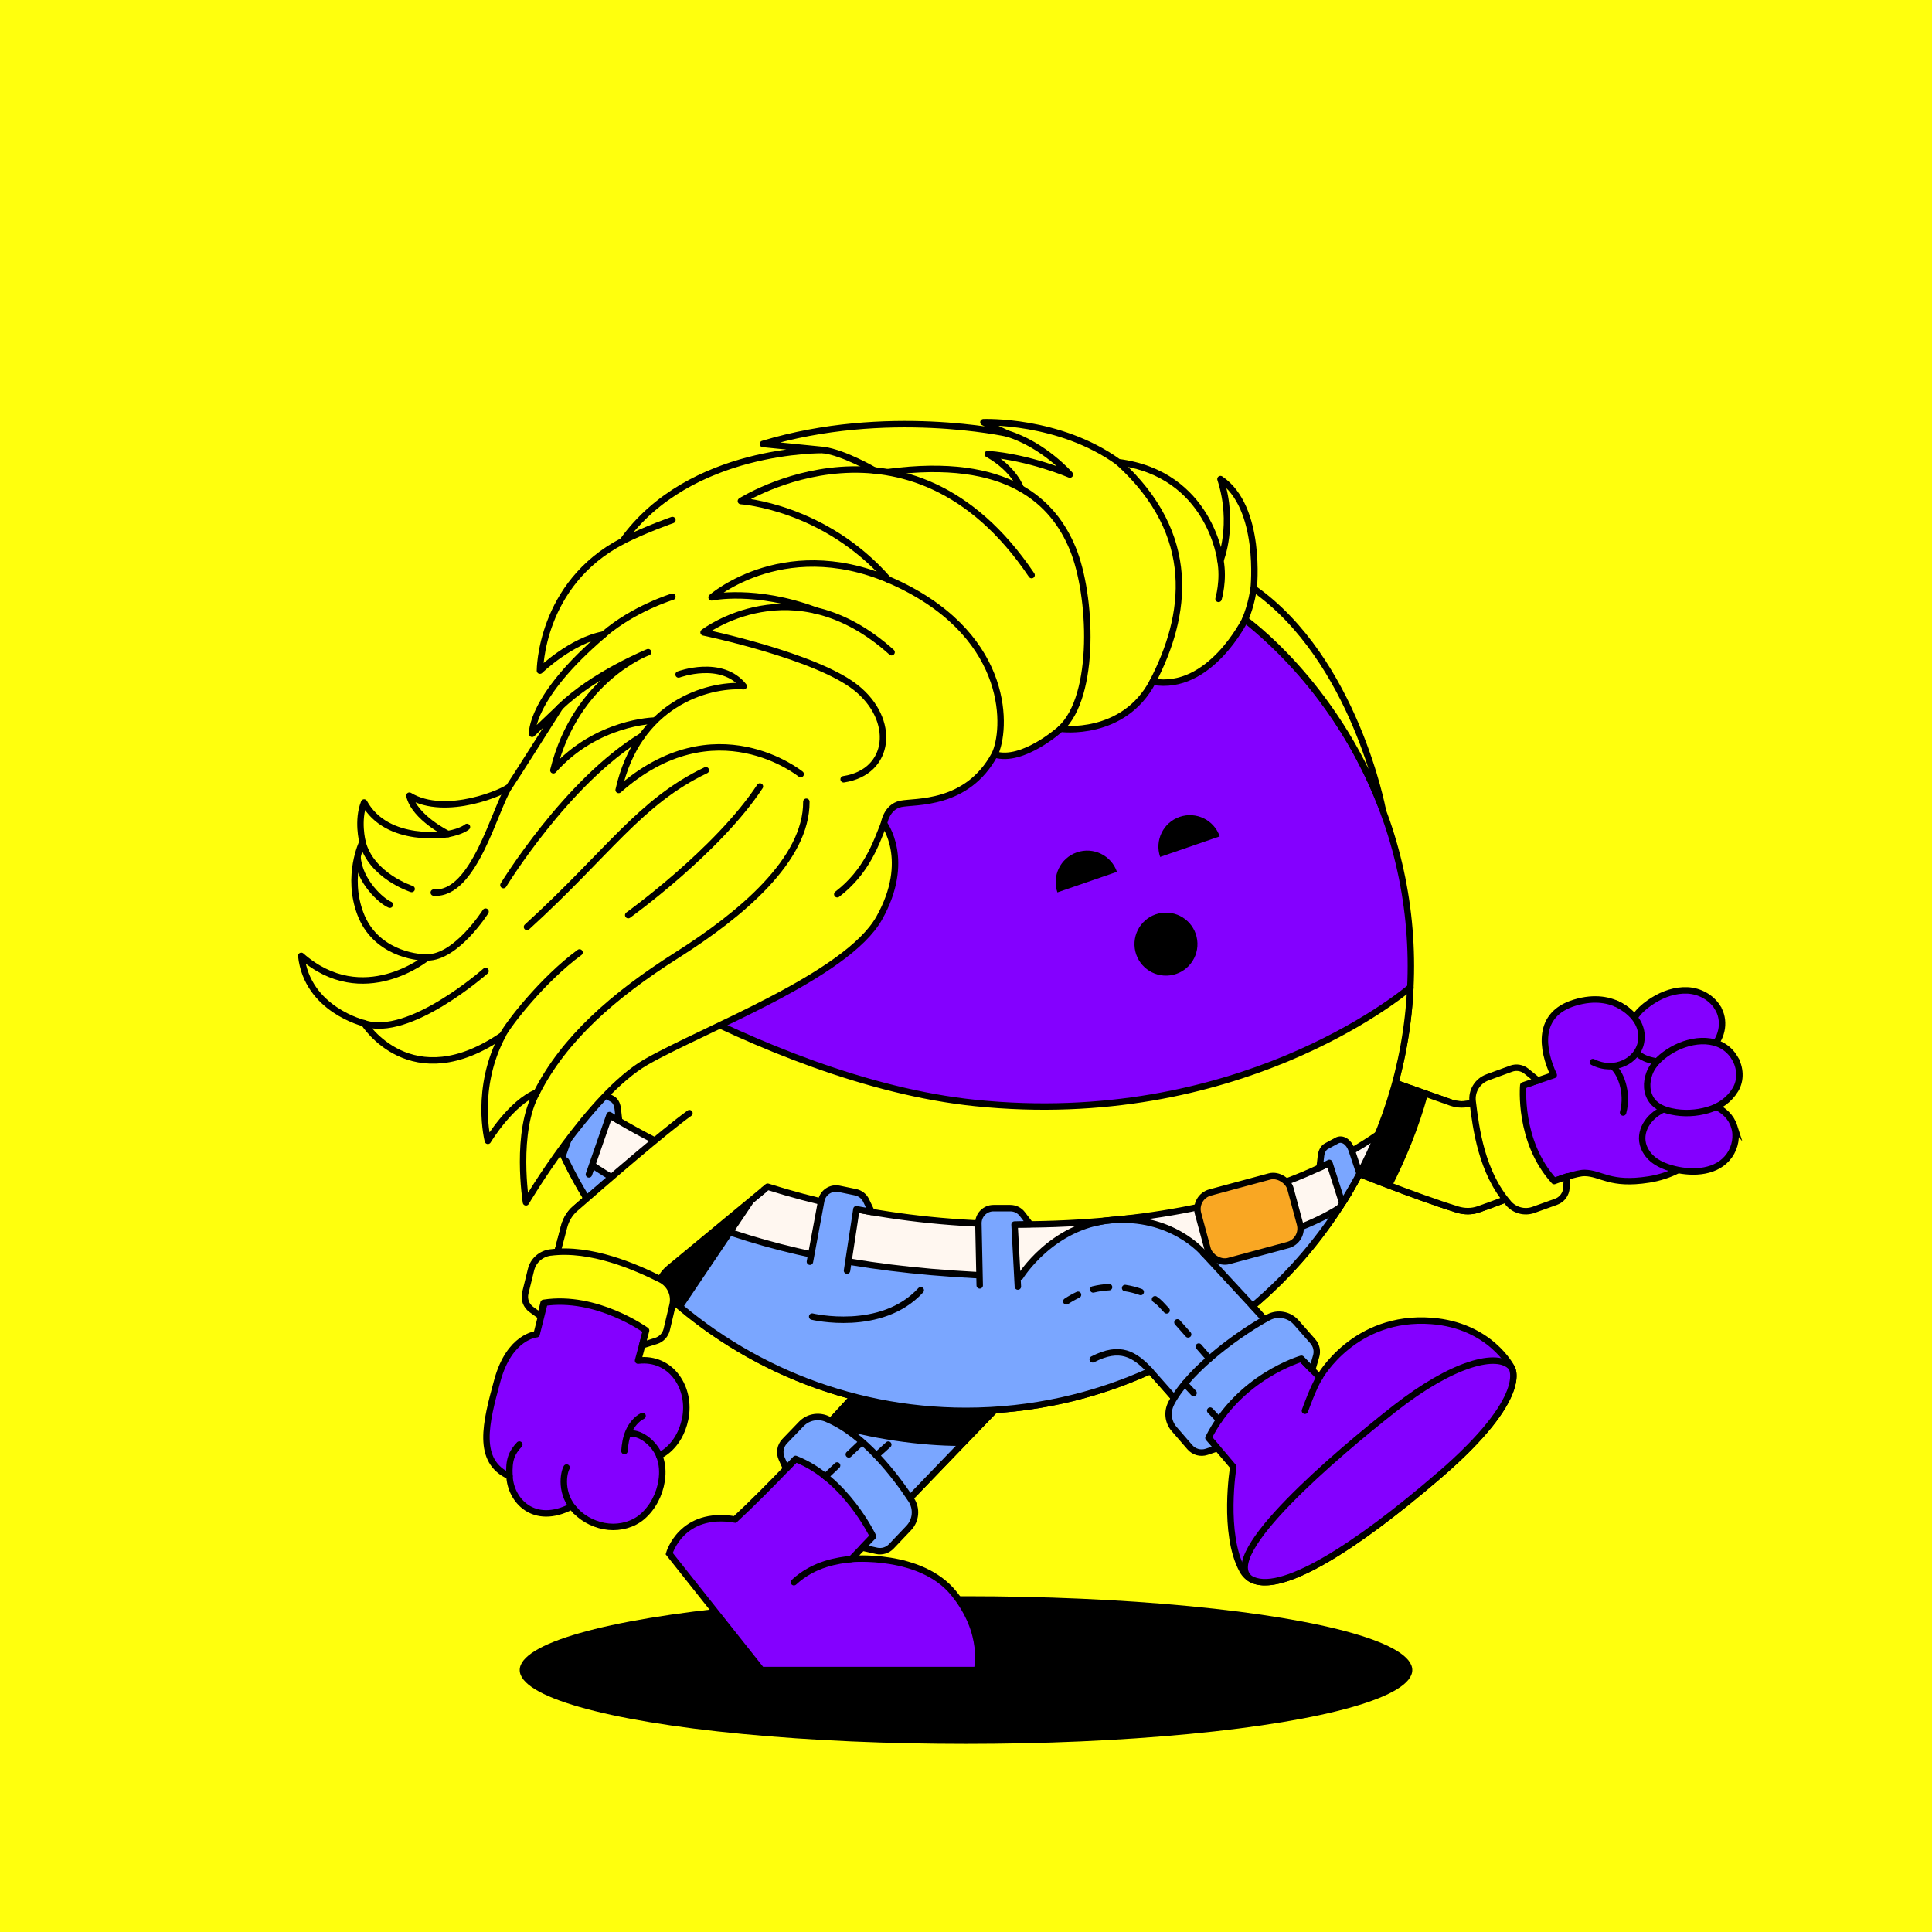 <?xml version="1.0" encoding="UTF-8"?>
<svg xmlns="http://www.w3.org/2000/svg" viewBox="0 0 600 600">
<rect x="0" y="0" width="600" height="600" fill="#333333" stroke="none"/>
<svg id="uuid-2ebc4e2e-813a-485c-9454-52c68b62da26" data-name="BACKGROUND" xmlns="http://www.w3.org/2000/svg" viewBox="0 0 600 600"><defs><style>
      .uuid-eb841eac-0e7b-47b1-8e78-e5724f1a9b43 {
        fill: #ffff0d;
      }
    </style></defs><rect class="uuid-eb841eac-0e7b-47b1-8e78-e5724f1a9b43" x="-1" y="-1" width="602" height="602"/></svg>
<svg id="uuid-9648c3a5-85bf-4111-b836-4f12d2846ea0" data-name="BODY" xmlns="http://www.w3.org/2000/svg" viewBox="0 0 600 600"><defs><style>
      .uuid-72b44662-bf92-45d6-ac71-8c8630eb5da1, .uuid-b37a1837-e78f-4ad9-8af6-f6160b19a96e, .uuid-b7e08078-eff0-49e0-882e-e19f6b9f0e51, .uuid-4887485d-8263-4dc3-866a-1e0074c49d38, .uuid-77a72000-cc0e-4046-a327-32f7083bfbd5 {
        stroke: #000;
        stroke-width: 2px;
      }

      .uuid-72b44662-bf92-45d6-ac71-8c8630eb5da1, .uuid-b37a1837-e78f-4ad9-8af6-f6160b19a96e, .uuid-4887485d-8263-4dc3-866a-1e0074c49d38, .uuid-77a72000-cc0e-4046-a327-32f7083bfbd5 {
        fill: #8400ff;
      }

      .uuid-72b44662-bf92-45d6-ac71-8c8630eb5da1, .uuid-b7e08078-eff0-49e0-882e-e19f6b9f0e51, .uuid-4887485d-8263-4dc3-866a-1e0074c49d38 {
        stroke-linecap: round;
      }

      .uuid-72b44662-bf92-45d6-ac71-8c8630eb5da1, .uuid-b7e08078-eff0-49e0-882e-e19f6b9f0e51, .uuid-77a72000-cc0e-4046-a327-32f7083bfbd5 {
        stroke-linejoin: round;
      }

      .uuid-a929d959-1aea-4f08-932c-c12aa89aeb8b {
        fill: #fff;
      }

      .uuid-b37a1837-e78f-4ad9-8af6-f6160b19a96e, .uuid-4887485d-8263-4dc3-866a-1e0074c49d38 {
        stroke-miterlimit: 10;
      }

      .uuid-b7e08078-eff0-49e0-882e-e19f6b9f0e51 {
        fill: none;
      }
    </style></defs><ellipse cx="300" cy="518.65" rx="138.6" ry="22.93"/><g><path class="uuid-b37a1837-e78f-4ad9-8af6-f6160b19a96e" d="m319.36,427.14c-1.16,1.05-54.95,57-54.95,57,0,0,21.51-1.95,31.74,10.62,10.23,12.57,7.26,23.89,7.26,23.89h-66.9s-28.69-36.17-28.69-36.17c0,0,3.74-13.4,20.44-10.59,20.9-19.38,55.52-59.13,55.52-59.13l35.59,14.38Z"/><path d="m283.78,412.76l31.28,12.64-3.24,9.5c-2.93,3.03-9.76,10.12-13.64,14.14-11.92,0-27.98-2.13-41.33-6.37,13.95-15.1,26.93-29.92,26.93-29.92Z"/></g><g><path class="uuid-72b44662-bf92-45d6-ac71-8c8630eb5da1" d="m409.81,359.6c9.2,3.77,29.89,12.05,42.79,16.03,2.11.65,4.41.69,6.5-.04,11.79-4.08,28.47-11.39,33.03-11.32,5.25.08,7.8,3.93,19.88,2.04,13.36-2.1,22.43-11.99,20.93-23.3-4.21-43.28-25.18-26.79-25.18-26.79,0,0-5.84-8.75-18.76-4.82-11.83,3.6-10.2,14.44-6.47,22.47l-25.29,8.58c-2.14.72-4.45.71-6.59-.02l-35.7-12.61"/><path class="uuid-4887485d-8263-4dc3-866a-1e0074c49d38" d="m533.36,312.82c2.5,3.94,1.62,9.14-1.57,12.4-2.47,2.53-5.88,3.88-9.32,4.4-2.8.43-5.7.42-8.49-.08-2.14-.39-4.29-1.1-5.79-2.75-1.66-1.83-2.27-4.46-1.98-6.87.51-4.17,3.84-7.14,7.22-9.26,3.17-1.98,6.86-3.26,10.64-3.09,3.8.18,7.36,2.19,9.3,5.24Z"/><path class="uuid-4887485d-8263-4dc3-866a-1e0074c49d38" d="m538.57,349.84c.97,3.03.32,6.43-1.5,9.01-3.77,5.33-11.17,5.65-16.96,4.27-3.31-.79-6.69-2.21-8.67-5.13-3.13-4.61-.82-9.79,3.48-12.56,2.58-1.66,5.61-2.67,8.63-3.14,5.73-.89,13.1,1.51,15.03,7.56Z"/><path class="uuid-4887485d-8263-4dc3-866a-1e0074c49d38" d="m538.71,328.53c1.8,2.99,2.06,6.89.22,9.9-1.95,3.2-4.94,5.25-8.49,6.28-3.66,1.07-7.64,1.27-11.4.44-2.25-.5-4.53-1.38-5.96-3.28-1.86-2.47-1.89-5.68-.85-8.49,1.2-3.24,4.17-5.69,7.09-7.37,6.15-3.56,15.21-4.43,19.39,2.52Z"/><path class="uuid-4887485d-8263-4dc3-866a-1e0074c49d38" d="m501.85,311.68s9.27,3.84,7.77,12.02c-1.04,5.68-8.17,9.55-14.94,6.13"/><path class="uuid-b7e08078-eff0-49e0-882e-e19f6b9f0e51" d="m500.67,331.08c2.41,1.63,5.11,8.04,3.4,14.42"/><path d="m443.44,339.88c-2.88,10.58-6.94,20.23-11.17,28.59-10.17-3.78-21.16-9.53-27-11.93l11.83-26.02,26.35,9.36Z"/></g><g><circle class="uuid-b37a1837-e78f-4ad9-8af6-f6160b19a96e" cx="300" cy="300" r="138.16"/><path class="uuid-a929d959-1aea-4f08-932c-c12aa89aeb8b" d="m184.58,308.17c-4.41,0-7.98-3.57-7.98-7.98,0-67.74,55.11-122.86,122.86-122.86,4.41,0,7.98,3.57,7.98,7.98s-3.57,7.98-7.98,7.98c-58.94,0-106.9,47.95-106.9,106.9,0,4.41-3.57,7.98-7.98,7.98Z"/></g><path class="uuid-b7e08078-eff0-49e0-882e-e19f6b9f0e51" d="m264.41,484.14c-4.06.49-11.49,1.36-17.85,7.23"/><path class="uuid-a929d959-1aea-4f08-932c-c12aa89aeb8b" d="m185.17,308.14c-4.41,0-7.98-3.57-7.98-7.98,0-67.74,55.11-122.86,122.86-122.86,4.41,0,7.98,3.57,7.98,7.98s-3.57,7.98-7.98,7.98c-58.94,0-106.9,47.95-106.9,106.9,0,4.41-3.57,7.98-7.98,7.98Z"/><path d="m203.75,397.46l34.2-27.46-24.86,36.3c-6.73-5.1-3.66-2.61-9.34-8.83Z"/><path class="uuid-77a72000-cc0e-4046-a327-32f7083bfbd5" d="m323.72,387.31c19.14-13.4,39.15-11.3,55.52,7.36,19.6,22.35,30.57,33.06,30.57,33.06,0,0,10.74-19.34,34.77-17.5,18.26,1.4,24.84,14.43,24.84,14.43,0,0,6.21,8.82-22.45,33.5-28.66,24.68-54.93,40.92-61.14,29.46-6.21-11.46-2.82-32.1-2.82-32.1,0,0-22.02-26.09-27.94-32.01-6.79-6.79-15.71-1.36-15.71-1.36"/><path class="uuid-b37a1837-e78f-4ad9-8af6-f6160b19a96e" d="m446.97,458.17c-25.89,22.29-49.82,37.69-58.79,32.02-9.77-7.44,26.84-38.54,44.88-52.7,18.04-14.16,32.17-17.82,36.36-12.81,0,0,6.21,8.82-22.45,33.5Z"/><path class="uuid-b7e08078-eff0-49e0-882e-e19f6b9f0e51" d="m409.81,427.74c-1.89,2.86-4.55,10.38-4.55,10.38"/><g><path class="uuid-72b44662-bf92-45d6-ac71-8c8630eb5da1" d="m214.11,345.7c-8.05,5.83-25.34,20.79-35.52,29.67-1.67,1.45-2.82,3.41-3.39,5.55-3.14,11.67-8.55,33.44-8.55,33.44,0,0-8.42.58-12.19,14.35-3.64,13.3-6.64,25.06,3.77,29.75.35,7.47,7.51,15.45,19.2,9.41.14-.06,1.32,1.32,1.44,1.45,2.64,2.7,6.36,4.45,10.13,4.81,3.65.36,7.61-.67,10.43-3.08,3.29-2.81,5.4-6.94,6.05-11.2.4-2.61.26-5.31-.75-7.78,0,0,6.2-2.51,8.05-11.34,1.99-9.49-4.22-19.42-14.62-18.18l6.17-23.11c.51-2.2,1.74-4.16,3.49-5.59l29.38-24.3"/><path class="uuid-b7e08078-eff0-49e0-882e-e19f6b9f0e51" d="m204.73,452.06c-1.37-3.47-5.39-7.08-9-6.88"/><path class="uuid-b7e08078-eff0-49e0-882e-e19f6b9f0e51" d="m178.86,469.3c-5.16-5.27-3.82-11.97-2.9-13.54"/><path class="uuid-b7e08078-eff0-49e0-882e-e19f6b9f0e51" d="m158.22,458.45c-.27-5.22.73-7.32,3.06-9.83"/><path class="uuid-b7e08078-eff0-49e0-882e-e19f6b9f0e51" d="m193.93,450.63c.14-2.07.48-4.16,1.32-6.06.85-1.95,2.36-3.88,4.31-4.85"/></g></svg>
<svg id="uuid-d68fbb24-c0f3-4dee-920e-134d781fb2e1" data-name="BODY" xmlns="http://www.w3.org/2000/svg" viewBox="0 0 600 600"><path d="m378.79,259.75c-1.76-5.11-7.33-7.82-12.44-6.06s-7.82,7.33-6.06,12.44"/><circle cx="362.12" cy="293.18" r="9.78" transform="translate(-9.59 12.26) rotate(-1.91)"/><path d="m346.88,270.76c-1.76-5.11-7.33-7.82-12.44-6.06-5.11,1.76-7.82,7.33-6.06,12.44"/></svg>
<svg id="uuid-45076936-bf6a-400d-9d76-99472c58c4e9" data-name="BODY" xmlns="http://www.w3.org/2000/svg" viewBox="0 0 600 600"><defs><style>
      .uuid-00e92ae1-42c8-44e2-857e-a94a78f8009e {
        fill: #7aa6ff;
      }

      .uuid-00e92ae1-42c8-44e2-857e-a94a78f8009e, .uuid-c8acc748-5549-488d-9673-ee82474a7e79, .uuid-d7d2649e-ee29-4e07-944b-c87f4fdef738, .uuid-73ac82b7-4b52-4b93-b621-04fff5d4c5c9 {
        stroke-width: 2px;
      }

      .uuid-00e92ae1-42c8-44e2-857e-a94a78f8009e, .uuid-c8acc748-5549-488d-9673-ee82474a7e79, .uuid-d7d2649e-ee29-4e07-944b-c87f4fdef738, .uuid-73ac82b7-4b52-4b93-b621-04fff5d4c5c9, .uuid-089f3058-646e-4e65-9510-fa18f21a0218 {
        stroke: #000;
        stroke-linecap: round;
        stroke-linejoin: round;
      }

      .uuid-c8acc748-5549-488d-9673-ee82474a7e79 {
        fill: #ffff0d;
      }

      .uuid-d7d2649e-ee29-4e07-944b-c87f4fdef738 {
        fill: #fff7f0;
      }

      .uuid-73ac82b7-4b52-4b93-b621-04fff5d4c5c9 {
        fill: none;
      }

      .uuid-089f3058-646e-4e65-9510-fa18f21a0218 {
        fill: #f9a723;
        stroke-width: 2px;
      }
    </style></defs><g id="uuid-92d075af-fa6e-4eea-88c5-a8003c321dc0" data-name="uuid-703517f9-cd20-496a-807d-fc23883ee864"><g><g><path class="uuid-c8acc748-5549-488d-9673-ee82474a7e79" d="m468.51,338.63l-11.27,3.82c-2.14.72-4.46.71-6.59-.02l-35.7-12.61-5.14,29.78c9.2,3.77,29.89,12.05,42.79,16.03,2.11.65,4.41.69,6.5-.04,5.76-2,12.7-4.76,18.81-7.06-2.7-8.62-6.59-20.95-9.41-29.91h0Z"/><path d="m443.44,339.88c-2.88,10.58-6.94,20.23-11.17,28.59-10.17-3.78-21.16-9.53-27-11.93l11.83-26.02,26.35,9.36Z"/><path class="uuid-c8acc748-5549-488d-9673-ee82474a7e79" d="m468.45,373.64c-8.32-9.6-10.07-23.09-11.1-31.57-.4-3.26,1.5-6.35,4.59-7.49l7.36-2.7c1.61-.59,3.4-.29,4.73.79l3.54,2.87-4.51,1.53s-1.65,17.39,9.6,29.72l3.97-1.43-.16,3.5c-.09,1.97-1.36,3.69-3.22,4.36l-7.03,2.52c-2.77.99-5.85.15-7.78-2.08h0Z"/></g><path class="uuid-c8acc748-5549-488d-9673-ee82474a7e79" d="m319.36,402.14c54.04-5.61,84.58-20.5,97.52-28.47,12.37-19.58,19.96-42.47,21.12-67.06-3.19,2.68-54.14,44.28-135.14,35.93-67.15-6.92-139.67-58.6-140.07-58.88-.63,5.36-.97,10.81-.97,16.33,0,12.21,1.6,24.05,4.58,35.32,27.47,27.32,85.27,73.84,152.95,66.82h0Z"/><g><g><path class="uuid-00e92ae1-42c8-44e2-857e-a94a78f8009e" d="m265.06,433.71l-12.83,13.93,24.11,24.11,32.61-33.86s-9.11-3.01-21.05-4.93c-11.93-1.92-22.84.76-22.84.76h0Z"/><path d="m283.78,412.76l31.28,12.64-3.24,9.5c-2.93,3.03-9.76,10.12-13.64,14.14-11.92,0-27.98-2.13-41.33-6.37,13.95-15.1,26.93-29.92,26.93-29.92h0Z"/><path class="uuid-00e92ae1-42c8-44e2-857e-a94a78f8009e" d="m256.75,440.63c11.72,4.9,21.56,18.02,26.25,25.16,1.8,2.74,1.48,6.36-.78,8.74l-5.4,5.69c-1.18,1.24-2.92,1.77-4.59,1.4l-4.44-1,3.34-3.48s-8.51-18.01-24.06-24.06l-2.92,3.05-1.41-3.2c-.8-1.8-.42-3.91.94-5.33l5.18-5.38c2.04-2.12,5.18-2.73,7.89-1.6h0Z"/></g><g><path class="uuid-00e92ae1-42c8-44e2-857e-a94a78f8009e" d="m195.72,360.99c-9.29-4.19-17.84-8.74-25.47-13.44,3.18,8.66,7.21,16.91,11.97,24.66l13.5-11.22h0Z"/><path class="uuid-00e92ae1-42c8-44e2-857e-a94a78f8009e" d="m418.95,370.3c-24.03,7.71-48.97,5.83-75.98,8.83-39.41,8.01-77.99,4.3-111.27-5.07l-23.9,19.76c-1.62,1.34-2.78,3.14-3.33,5.17l-.18.65c24.83,23.86,58.55,38.52,95.7,38.52,20.42,0,39.8-4.45,57.24-12.4,0,0-.01.03-.01.03l10.9,12.33,27.36-25.36-6.48-7.1s-.02,0-.02,0c11.86-10,22.01-21.95,29.96-35.36h0Z"/></g><g><path class="uuid-d7d2649e-ee29-4e07-944b-c87f4fdef738" d="m203.69,354.36c-17.08-8.69-30-18.05-38.83-25.49,1.83,8.61,4.46,16.91,7.81,24.84,5.47,4.27,11.23,8.27,17.37,12l13.65-11.35Z"/><path class="uuid-d7d2649e-ee29-4e07-944b-c87f4fdef738" d="m342.98,379.13c-41.76,3.6-76.57-1.71-104.59-10.59l-15.49,12.81c24.69,8.91,54.95,14.31,93.96,15.13,0,0,9.76-15.82,28.03-17.52,18.89-1.76,28.81,10.15,28.81,10.15,0,0,26.43-3.81,42.25-13.99,4.66-7.17,8.68-14.8,11.96-22.81-22.27,15.48-52.65,24.04-84.93,26.82h0Z"/></g><path class="uuid-00e92ae1-42c8-44e2-857e-a94a78f8009e" d="m363.75,435.78c5.95-11.23,22.62-22.64,30.16-26.66,2.9-1.55,6.47-.89,8.64,1.58l5.18,5.89c1.13,1.29,1.5,3.07.98,4.7l-1.2,4.15-3.35-3.46s-19.28,5.51-28.87,24.58l2.77,3.19-3.32,1.12c-1.87.63-3.93.07-5.22-1.43l-4.89-5.65c-1.93-2.23-2.25-5.4-.87-8.01h0Z"/><path class="uuid-00e92ae1-42c8-44e2-857e-a94a78f8009e" d="m251.53,391.83l3.51-18.9c.48-2.58,2.98-4.26,5.55-3.73l5.12,1.06c1.43.3,2.64,1.24,3.27,2.56l1.72,3.58-4.74-.87-2.91,19.07"/><path class="uuid-00e92ae1-42c8-44e2-857e-a94a78f8009e" d="m304.26,399.19l-.41-19.21c-.06-2.62,2.06-4.78,4.68-4.78h5.23c1.46,0,2.84.67,3.72,1.83l2.42,3.15-4.82.11,1.03,19.26"/><path class="uuid-00e92ae1-42c8-44e2-857e-a94a78f8009e" d="m416.88,373.71l-4.03-12.57-3.04,1.52.44-3.75c.16-1.38.79-2.47,1.7-2.96l3.26-1.76c1.64-.88,3.68.41,4.53,2.87,0,0,1.79,5.26,2.48,7.39-2.03,4.03-5.35,9.26-5.35,9.26h0Z"/><path class="uuid-00e92ae1-42c8-44e2-857e-a94a78f8009e" d="m182.89,364.72l6.4-18.43,2.98,1.81-.44-3.87c-.16-1.38-.79-2.47-1.7-2.96l-4.6-2.53c-1.64-.88-3.68.41-4.53,2.87,0,0-5.46,14.85-6.15,16.97"/><rect class="uuid-089f3058-646e-4e65-9510-fa18f21a0218" x="373.04" y="367.45" width="29.72" height="22.05" rx="5.33" ry="5.33" transform="translate(-85.21 114.14) rotate(-15.1)"/><g><path class="uuid-73ac82b7-4b52-4b93-b621-04fff5d4c5c9" d="m252.23,408.88s21.46,5.16,33.72-8.19"/><g><path d="m378.59,441.98c-.27,0-.53-.11-.73-.31l-2.75-2.91c-.38-.4-.36-1.03.04-1.41.4-.38,1.03-.36,1.41.04l2.75,2.91c.38.4.36,1.03-.04,1.41-.19.18-.44.27-.69.27h0Z"/><path d="m370.68,433.6c-.27,0-.53-.11-.73-.31l-2.75-2.91c-.38-.4-.36-1.03.04-1.41s1.03-.36,1.41.04l2.75,2.91c.38.4.36,1.03-.04,1.41-.19.18-.44.27-.69.27h0Z"/></g><path d="m375.6,422.97c-.28,0-.56-.12-.76-.34,0,0-1.36-1.57-3.3-3.78-.36-.42-.32-1.05.09-1.41.42-.36,1.05-.32,1.41.09,1.94,2.21,3.3,3.78,3.3,3.78.36.42.32,1.05-.1,1.41-.19.16-.42.25-.66.25h0Zm-6.61-7.55c-.28,0-.55-.11-.75-.34-1.1-1.24-2.23-2.52-3.32-3.74-.37-.41-.33-1.04.08-1.41.41-.37,1.04-.33,1.41.08,1.09,1.22,2.23,2.51,3.33,3.75.37.41.33,1.05-.09,1.41-.19.17-.43.25-.66.25h0Zm-6.68-7.47c-.27,0-.54-.11-.74-.32-.76-.83-1.41-1.53-1.91-2.04-.41-.43-.93-.85-1.53-1.27-.45-.31-.57-.94-.25-1.39.31-.45.94-.57,1.39-.25.71.49,1.32,1,1.82,1.52.51.52,1.18,1.24,1.95,2.08.37.41.35,1.04-.06,1.41-.19.18-.43.26-.68.26h0Zm-31.16-2.79c-.32,0-.64-.16-.83-.45-.31-.46-.18-1.08.28-1.39,1.21-.81,2.48-1.52,3.76-2.12.5-.23,1.1-.02,1.33.48.23.5.02,1.1-.48,1.33-1.19.56-2.37,1.22-3.5,1.97-.17.11-.36.17-.55.17h0Zm23.1-2.92c-.11,0-.23-.02-.34-.06-1.48-.54-3.04-.94-4.64-1.18-.55-.08-.92-.59-.84-1.14.08-.55.59-.92,1.14-.84,1.73.26,3.43.69,5.03,1.28.52.19.79.76.6,1.28-.15.41-.53.66-.94.66h0Zm-14.76-.79c-.45,0-.86-.31-.97-.76-.13-.54.2-1.08.73-1.21,1.68-.41,3.41-.66,5.14-.74.55-.02,1.02.4,1.04.96s-.4,1.02-.96,1.04c-1.6.07-3.2.3-4.75.68-.08.02-.16.03-.24.03h0Z"/><path d="m272.16,453c-.27,0-.54-.11-.74-.33-.37-.41-.34-1.04.07-1.41l3.71-3.36c.41-.37,1.04-.34,1.41.07.37.41.34,1.04-.07,1.41l-3.71,3.36c-.19.17-.43.26-.67.26h0Zm7.41-6.71c-.27,0-.54-.11-.74-.33-.37-.41-.34-1.04.07-1.41l3.71-3.36c.41-.37,1.04-.34,1.41.07.37.41.34,1.04-.07,1.41l-3.71,3.36c-.19.17-.43.26-.67.26h0Zm7.41-6.71c-.27,0-.54-.11-.74-.33-.37-.41-.34-1.04.07-1.41l1.02-.93c.41-.37,1.04-.34,1.41.07.37.41.34,1.04-.07,1.41l-1.02.93c-.19.17-.43.26-.67.26h0Z"/><path d="m256.35,459.55c-.26,0-.53-.1-.73-.31-.38-.4-.36-1.03.04-1.41l3.63-3.44c.4-.38,1.03-.36,1.41.04.38.4.36,1.03-.04,1.41l-3.63,3.44c-.19.18-.44.27-.69.27h0Zm7.26-6.88c-.26,0-.53-.1-.73-.31-.38-.4-.36-1.03.04-1.41l3.63-3.44c.4-.38,1.03-.36,1.41.04.38.4.36,1.03-.04,1.41l-3.63,3.44c-.19.18-.44.27-.69.27h0Z"/><path class="uuid-73ac82b7-4b52-4b93-b621-04fff5d4c5c9" d="m357.23,425.79c-4.86-5.22-9.35-8.05-17.88-3.63"/><line class="uuid-73ac82b7-4b52-4b93-b621-04fff5d4c5c9" x1="373.7" y1="389.11" x2="389.02" y2="405.66"/></g><path d="m236.76,369.41l-24.81,36.89c-6.13-4.65-8.2-5.86-6.62-10.11-.38-.43,31.43-26.78,31.43-26.78h0Z"/></g><g><path class="uuid-c8acc748-5549-488d-9673-ee82474a7e79" d="m214.11,345.7c-8.05,5.83-25.34,20.79-35.52,29.67-1.67,1.45-2.82,3.41-3.39,5.55-1.27,4.72-2.91,11.08-4.41,16.99l31.84,7.91,1.71-6.39c.51-2.2,1.74-4.16,3.49-5.59l29.38-24.3"/><path class="uuid-c8acc748-5549-488d-9673-ee82474a7e79" d="m170.94,388.98c12.6-1.64,26.56,4.52,34.21,8.35,2.94,1.47,4.47,4.76,3.71,7.96l-1.81,7.63c-.4,1.66-1.64,3-3.27,3.51l-4.34,1.36,1.21-4.6s-15.34-11.14-31.83-8.58l-1,4.1-2.83-2.06c-1.59-1.16-2.33-3.17-1.86-5.09l1.78-7.25c.7-2.86,3.11-4.96,6.03-5.34h0Z"/></g></g></g></svg>
<svg id="uuid-304e6b1c-adf3-4938-b86f-18808d15f28a" data-name="BODY" xmlns="http://www.w3.org/2000/svg" xmlns:xlink="http://www.w3.org/1999/xlink" viewBox="0 0 600 600"><defs><style>
      .uuid-4df52052-1770-40d4-8106-076dbe4cf07f, .uuid-b32e8ccd-1edf-4401-b6d8-16e58badec10, .uuid-424ef470-d877-4567-bd72-49d411386bc2 {
        fill: none;
      }

      .uuid-b32e8ccd-1edf-4401-b6d8-16e58badec10 {
        clip-path: url(#uuid-e8076d28-252f-412e-9ac0-83e74d6132a1);
      }

      .uuid-a380e019-47bd-403d-b35c-b3f17b0c1504 {
        fill: #ffff0d;
      }

      .uuid-424ef470-d877-4567-bd72-49d411386bc2 {
        stroke: #000;
        stroke-linecap: round;
        stroke-linejoin: round;
        stroke-width: 2px;
      }
    </style><clipPath id="uuid-e8076d28-252f-412e-9ac0-83e74d6132a1"><path class="uuid-4df52052-1770-40d4-8106-076dbe4cf07f" d="m386.7,192.41s27.51,19.45,42.38,58.19l.33.87s-8.72-46.66-40.07-68.7c0,0,2.69-25.22-10.31-33.98,4.55,14.09,0,25.21,0,25.21,0,0-3.24-26.83-31.69-30.47-18.47-13.35-41.93-12.4-41.93-12.4l7.42,3.51s-37.62-8.36-75.91,3.24l18.88,1.89s-41.6-.88-62.43,28.25c-25.69,13.35-25.69,40.25-25.69,40.25,0,0,9.71-9.4,19.82-11.22-23.06,19.62-22.25,30.84-22.25,30.84l8.6-8.19s-14.66,23.16-15.67,24.57-19.72,9.71-31.04,2.83c1.62,6.88,12.03,11.93,12.03,11.93,0,0-18.91,3.24-26.09-9.81-2.22,5.56-.51,12.24-.51,12.24,0,0-5.11,10.52-.63,22.35,4.48,11.83,16.81,13.65,20.76,13.55,0,0-19.92,16.38-39.14-.51,1.82,16.69,19.52,20.93,19.52,20.93,0,0,14.56,23.36,43.08,3.64-8.9,16.58-4.65,32.87-4.65,32.87,0,0,7.18-11.93,15.27-15.07-6.98,12.13-3.44,34.18-3.44,34.18,0,0,19.72-33.47,37.31-43.58,17.6-10.11,62.29-26.7,72.4-44.7,10.11-18,1.48-29.33,1.48-29.33,0,0,.74-5.19,5.19-6.13,4.45-.94,20.56.61,29.19-15.37,8.7,2.7,20.49-7.96,20.49-7.96,0,0,19.48,2.63,28.58-14.63,17.73,3.17,28.72-19.28,28.72-19.28h0Z"/></clipPath></defs><g id="uuid-0a6c89ef-bc34-43d0-b36b-e097fede329b" data-name="uuid-27860d2a-070b-4b63-8098-32431e2aaf27"><g id="uuid-8acc9d46-7644-4422-b3b9-cd1dc47df6ca" data-name="uuid-34e0344d-9167-4332-8a66-86b9dfedfcdd"><g><path class="uuid-a380e019-47bd-403d-b35c-b3f17b0c1504" d="m386.7,192.41s27.51,19.45,42.38,58.19l.33.87s-8.72-46.66-40.07-68.7c0,0,2.69-25.22-10.31-33.98,4.55,14.09,0,25.21,0,25.21,0,0-3.24-26.83-31.69-30.47-18.47-13.35-41.93-12.4-41.93-12.4l7.42,3.51s-37.62-8.36-75.91,3.24l18.88,1.89s-41.6-.88-62.43,28.25c-25.69,13.35-25.69,40.25-25.69,40.25,0,0,9.71-9.4,19.82-11.22-23.06,19.62-22.25,30.84-22.25,30.84l8.6-8.19s-14.66,23.16-15.67,24.57-19.72,9.71-31.04,2.83c1.62,6.88,12.03,11.93,12.03,11.93,0,0-18.91,3.24-26.09-9.81-2.22,5.56-.51,12.24-.51,12.24,0,0-5.11,10.52-.63,22.35,4.48,11.83,16.81,13.65,20.76,13.55,0,0-19.92,16.38-39.14-.51,1.82,16.69,19.52,20.93,19.52,20.93,0,0,14.56,23.36,43.08,3.64-8.9,16.58-4.65,32.87-4.65,32.87,0,0,7.18-11.93,15.27-15.07-6.98,12.13-3.44,34.18-3.44,34.18,0,0,19.72-33.47,37.31-43.58,17.6-10.11,62.29-26.7,72.4-44.7,10.11-18,1.48-29.33,1.48-29.33,0,0,.74-5.19,5.19-6.13,4.45-.94,20.56.61,29.19-15.37,8.7,2.7,20.49-7.96,20.49-7.96,0,0,19.48,2.63,28.58-14.63,17.73,3.17,28.72-19.28,28.72-19.28h0Z"/><g class="uuid-b32e8ccd-1edf-4401-b6d8-16e58badec10"><g><path class="uuid-424ef470-d877-4567-bd72-49d411386bc2" d="m113.06,317.77c13.94,4.85,37.73-16.22,37.73-16.22"/><path class="uuid-424ef470-d877-4567-bd72-49d411386bc2" d="m132.68,297.34c9.06.05,18.11-14.22,18.11-14.22"/><path class="uuid-424ef470-d877-4567-bd72-49d411386bc2" d="m112.55,261.45c2.69,10.58,15.29,14.63,15.29,14.63"/><path class="uuid-424ef470-d877-4567-bd72-49d411386bc2" d="m111.02,265.99c.46,7.73,7.52,13.94,10.05,14.97"/><path class="uuid-424ef470-d877-4567-bd72-49d411386bc2" d="m158.16,244.25c-4.55,6.9-10.85,33.89-23.45,32.95"/><path class="uuid-424ef470-d877-4567-bd72-49d411386bc2" d="m173.83,219.68c10.52-10.27,27.45-17.14,27.45-17.14,0,0-22.38,8.18-29.43,36.67,13.45-15.14,31.41-15.42,31.41-15.42"/><path class="uuid-424ef470-d877-4567-bd72-49d411386bc2" d="m248.66,240.41s-26.6-21.64-56.53,4.92c5.93-26.56,27.24-32.9,38.83-32.22-6.88-8.63-20.22-3.64-20.22-3.64"/><path class="uuid-424ef470-d877-4567-bd72-49d411386bc2" d="m199.39,228.56c-23.43,14.16-43.05,46.31-43.05,46.31"/><path class="uuid-424ef470-d877-4567-bd72-49d411386bc2" d="m163.66,287.87c25.18-22.93,35.1-38.92,55.55-48.66"/><path class="uuid-424ef470-d877-4567-bd72-49d411386bc2" d="m236,244.25c-13.24,20.1-40.9,39.95-40.9,39.95"/><path class="uuid-424ef470-d877-4567-bd72-49d411386bc2" d="m179.98,295.79c-11.46,8.39-22.27,22.4-23.84,25.62"/><path class="uuid-424ef470-d877-4567-bd72-49d411386bc2" d="m166.75,339.21c8.38-16.47,23.5-29.95,43.48-42.59s40.3-29.67,40.19-47.63"/><path class="uuid-424ef470-d877-4567-bd72-49d411386bc2" d="m262,242.01c14.77-2.25,16.31-18.56,3.78-28.48s-47.28-17.14-47.28-17.14c0,0,27.78-21.38,58.39,6.16"/><path class="uuid-424ef470-d877-4567-bd72-49d411386bc2" d="m253.47,189.62c-18.89-7.06-32.48-4.1-32.48-4.1,0,0,23.76-20.8,58.51-3.9,34.75,16.9,33.04,45.28,29.41,52.66"/><path class="uuid-424ef470-d877-4567-bd72-49d411386bc2" d="m329.39,226.32c11.09-10.2,9.67-41.63,3.76-55.94-5.91-14.31-19.97-28.72-57.32-23.76"/><path class="uuid-424ef470-d877-4567-bd72-49d411386bc2" d="m275.83,179.95c-19.86-22.69-45.74-24.34-45.74-24.34,0,0,52.39-33.34,90.28,22.99"/><path class="uuid-424ef470-d877-4567-bd72-49d411386bc2" d="m255.78,139.76c6.63.97,15.78,6.35,15.78,6.35"/><path class="uuid-424ef470-d877-4567-bd72-49d411386bc2" d="m312.81,134.64c11.43,3.53,19.45,12.74,19.45,12.74,0,0-12.54-5.37-25.51-6.37,8.38,4.75,10.28,10.69,10.28,10.69"/><path class="uuid-424ef470-d877-4567-bd72-49d411386bc2" d="m347.33,143.53c24.93,22.6,21.3,47.71,10.65,68.16"/><path class="uuid-424ef470-d877-4567-bd72-49d411386bc2" d="m379.01,174.01c1.15,6.21-.58,11.97-.58,11.97"/><path class="uuid-424ef470-d877-4567-bd72-49d411386bc2" d="m386.7,192.41c2.03-4.82,2.63-9.64,2.63-9.64"/><path class="uuid-424ef470-d877-4567-bd72-49d411386bc2" d="m274.52,255.78c-2.42,6.08-5.31,14.88-14.5,21.93"/><path class="uuid-424ef470-d877-4567-bd72-49d411386bc2" d="m187.48,197.03c9.28-8.04,21.34-11.71,21.34-11.71"/><path class="uuid-424ef470-d877-4567-bd72-49d411386bc2" d="m193.35,168.01c7.39-3.72,15.47-6.51,15.47-6.51"/><path class="uuid-424ef470-d877-4567-bd72-49d411386bc2" d="m139.15,259.02c4.32-.81,5.87-2.2,5.87-2.2"/></g></g><path class="uuid-424ef470-d877-4567-bd72-49d411386bc2" d="m386.7,192.41s27.51,19.45,42.38,58.19l.33.87s-8.72-46.66-40.07-68.7c0,0,2.69-25.22-10.31-33.98,4.55,14.09,0,25.21,0,25.21,0,0-3.24-26.83-31.69-30.47-18.47-13.35-41.93-12.4-41.93-12.4l7.42,3.51s-37.62-8.36-75.91,3.24l18.88,1.89s-41.6-.88-62.43,28.25c-25.69,13.35-25.69,40.25-25.69,40.25,0,0,9.71-9.4,19.82-11.22-23.06,19.62-22.25,30.84-22.25,30.84l8.6-8.19s-14.66,23.16-15.67,24.57-19.72,9.71-31.04,2.83c1.62,6.88,12.03,11.93,12.03,11.93,0,0-18.91,3.24-26.09-9.81-2.22,5.56-.51,12.24-.51,12.24,0,0-5.11,10.52-.63,22.35,4.48,11.83,16.81,13.65,20.76,13.55,0,0-19.92,16.38-39.14-.51,1.82,16.69,19.52,20.93,19.52,20.93,0,0,14.56,23.36,43.08,3.64-8.9,16.58-4.65,32.87-4.65,32.87,0,0,7.18-11.93,15.27-15.07-6.98,12.13-3.44,34.18-3.44,34.18,0,0,19.72-33.47,37.31-43.58,17.6-10.11,62.29-26.7,72.4-44.7,10.11-18,1.48-29.33,1.48-29.33,0,0,.74-5.19,5.19-6.13,4.45-.94,20.56.61,29.19-15.37,8.7,2.7,20.49-7.96,20.49-7.96,0,0,19.48,2.63,28.58-14.63,17.73,3.17,28.72-19.28,28.72-19.28h0Z"/></g></g></g></svg>
</svg>